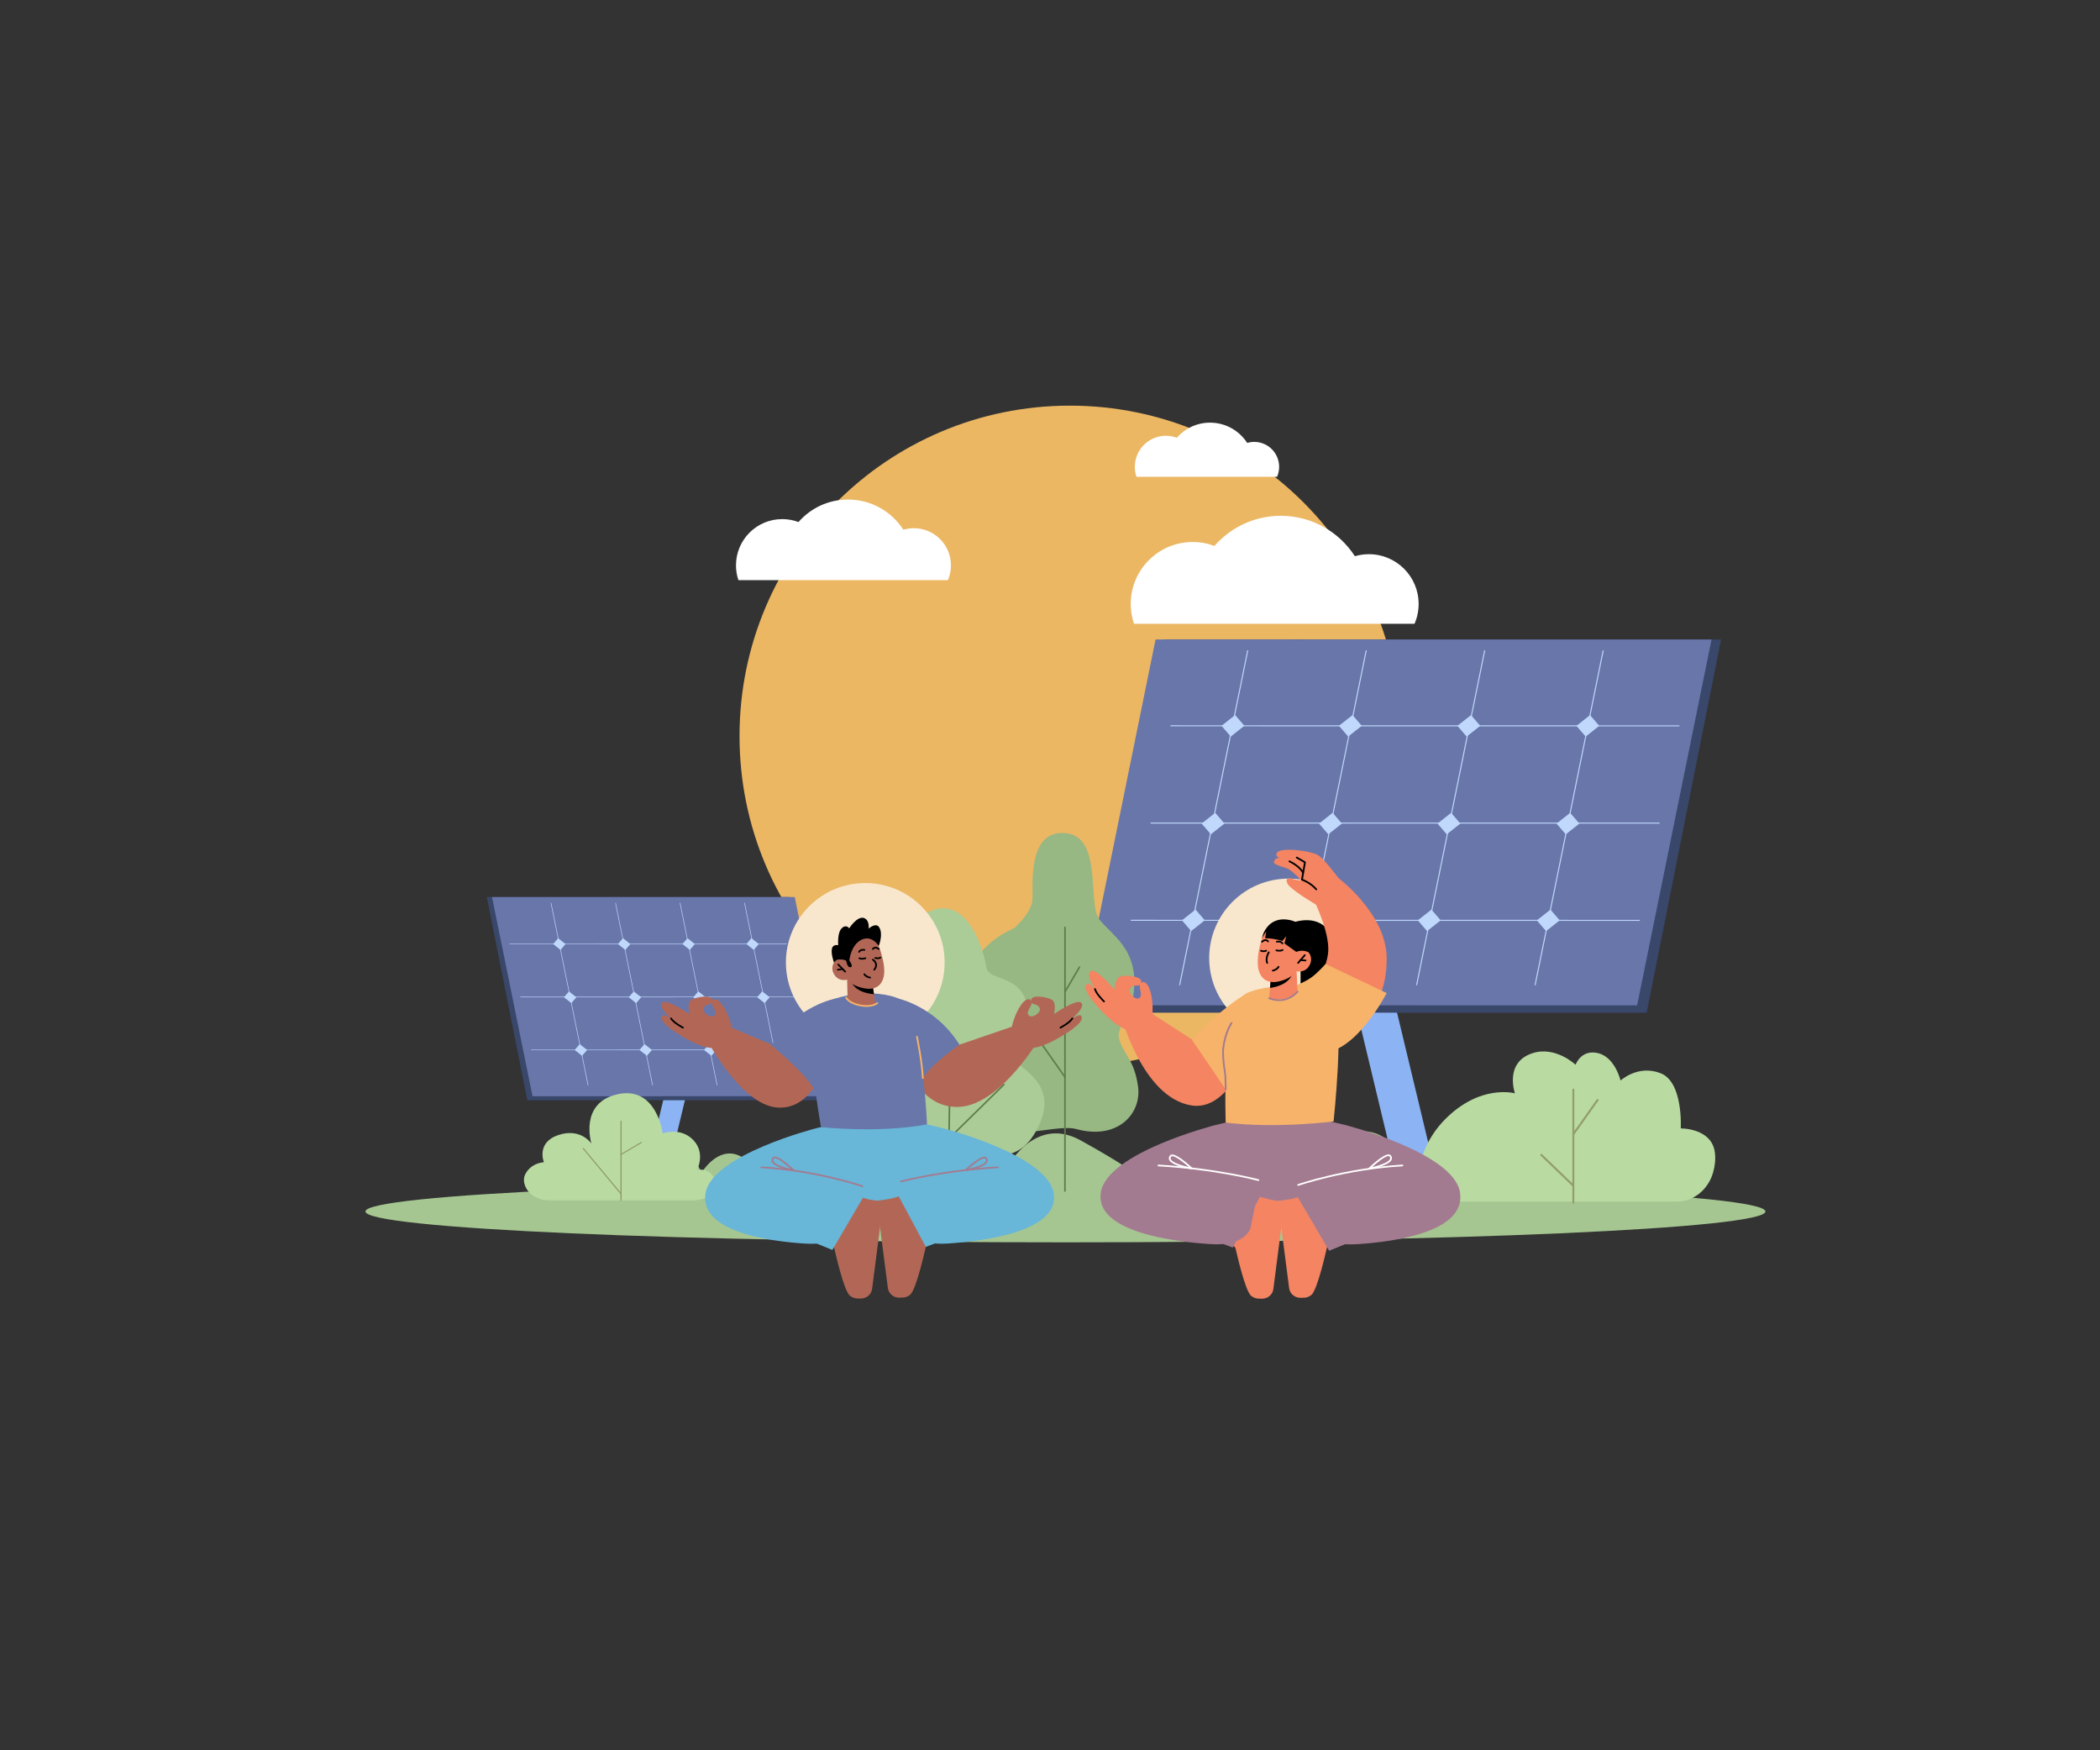 <?xml version="1.0" encoding="UTF-8" standalone="no"?>
<!-- Created with Inkscape (http://www.inkscape.org/) -->

<svg
   width="1200"
   height="1000"
   viewBox="0 0 1200 1000"
   version="1.1"
   id="svg55524"
   inkscape:version="1.2.1 (9c6d41e, 2022-07-14)"
   sodipodi:docname="sustainable-peace.svg"
   xmlns:inkscape="http://www.inkscape.org/namespaces/inkscape"
   xmlns:sodipodi="http://sodipodi.sourceforge.net/DTD/sodipodi-0.dtd"
   xmlns="http://www.w3.org/2000/svg"
   xmlns:svg="http://www.w3.org/2000/svg">
  <rect x="0" y="0" width="1200" height="1000" fill="#333333" stroke="none"/>
  <sodipodi:namedview
     id="namedview55526"
     pagecolor="#ffffff"
     bordercolor="#000000"
     borderopacity="0.25"
     inkscape:showpageshadow="2"
     inkscape:pageopacity="0.0"
     inkscape:pagecheckerboard="0"
     inkscape:deskcolor="#d1d1d1"
     inkscape:document-units="mm"
     showgrid="false"
     inkscape:zoom="0.96201955"
     inkscape:cx="624.20769"
     inkscape:cy="511.42412"
     inkscape:window-width="1440"
     inkscape:window-height="872"
     inkscape:window-x="0"
     inkscape:window-y="0"
     inkscape:window-maximized="1"
     inkscape:current-layer="g118390" />
  <defs
     id="defs55521">
    <clipPath
       clipPathUnits="userSpaceOnUse"
       id="clipPath70186">
      <g
         id="g70202">
        <path
           d="m 691.171,810.879 h -0.536 L 653.266,627.224 h 0.536 l 37.369,183.654"
           style="fill:#c0d8fb;fill-opacity:1;fill-rule:nonzero;stroke:none;stroke-width:0.47"
           id="path70188" />
        <path
           d="m 750.821,810.869 h -0.536 L 712.916,627.215 h 0.536 l 37.369,183.654"
           style="fill:#c0d8fb;fill-opacity:1;fill-rule:nonzero;stroke:none;stroke-width:0.47"
           id="path70190" />
        <path
           d="m 810.471,810.86 h -0.532 L 772.565,627.205 h 0.536 l 37.369,183.654"
           style="fill:#c0d8fb;fill-opacity:1;fill-rule:nonzero;stroke:none;stroke-width:0.47"
           id="path70192" />
        <path
           d="m 870.125,810.85 h -0.536 L 832.215,627.196 h 0.536 l 37.374,183.654"
           style="fill:#c0d8fb;fill-opacity:1;fill-rule:nonzero;stroke:none;stroke-width:0.47"
           id="path70194" />
        <path
           d="m 888.807,670.399 -279.92,0.038 -0.103,-0.503 279.925,-0.038 0.099,0.503"
           style="fill:#c0d8fb;fill-opacity:1;fill-rule:nonzero;stroke:none;stroke-width:0.47"
           id="path70196" />
        <path
           d="m 898.772,719.355 -279.92,0.042 -0.103,-0.503 279.92,-0.038 0.104,0.499"
           style="fill:#c0d8fb;fill-opacity:1;fill-rule:nonzero;stroke:none;stroke-width:0.47"
           id="path70198" />
        <path
           d="m 908.736,768.316 -279.925,0.038 -0.103,-0.503 279.925,-0.038 0.104,0.503"
           style="fill:#c0d8fb;fill-opacity:1;fill-rule:nonzero;stroke:none;stroke-width:0.47"
           id="path70200" />
      </g>
    </clipPath>
  </defs>
  <g
     inkscape:groupmode="layer"
     id="layer6"
     inkscape:label="sky"
     transform="matrix(1.104,0,0,1.104,9.615,-54.443)">
    <path
       d="m 545.065,259.24 c 94.437,0 170.996,76.558 170.996,170.997 0,94.441 -76.558,170.995 -170.996,170.995 -94.44,0 -170.998,-76.554 -170.998,-170.995 0,-94.439 76.559,-170.997 170.998,-170.997"
       style="fill:#ebb763;fill-opacity:1;fill-rule:evenodd;stroke:none;stroke-width:0.122"
       id="path407"
       inkscape:export-filename="garden-solar.png"
       inkscape:export-xdpi="96"
       inkscape:export-ydpi="96" />
    <path
       d="m 430.226,307.832 c 12.012,0 22.572,6.221 28.635,15.615 1.721,-0.506 3.54,-0.777 5.423,-0.777 10.617,0 19.223,8.606 19.223,19.221 0,2.727 -0.569,5.32 -1.593,7.669 H 373.491 c -0.815,-2.408 -1.256,-4.987 -1.256,-7.669 0,-13.217 10.715,-23.934 23.933,-23.934 2.961,0 5.795,0.539 8.414,1.524 6.243,-7.139 15.417,-11.649 25.644,-11.649"
       style="fill:#ffffff;fill-opacity:1;fill-rule:evenodd;stroke:none;stroke-width:0.122"
       id="path409" />
    <path
       d="m 617.606,268.042 c 8.065,0 15.153,4.175 19.224,10.481 1.155,-0.339 2.375,-0.522 3.64,-0.522 7.126,0 12.904,5.777 12.904,12.903 0,1.831 -0.382,3.573 -1.07,5.15 h -72.78 c -0.549,-1.616 -0.845,-3.349 -0.845,-5.15 0,-8.872 7.193,-16.066 16.067,-16.066 1.987,0 3.889,0.362 5.647,1.023 4.192,-4.792 10.349,-7.819 17.214,-7.819"
       style="fill:#ffffff;fill-opacity:1;fill-rule:evenodd;stroke:none;stroke-width:0.122"
       id="path413" />
    <path
       d="m 654.221,316.249 c 16.087,0 30.226,8.33 38.347,20.908 2.304,-0.675 4.741,-1.04 7.263,-1.04 14.216,0 25.743,11.525 25.743,25.742 0,3.653 -0.762,7.126 -2.134,10.272 H 578.242 c -1.092,-3.225 -1.683,-6.68 -1.683,-10.272 0,-17.701 14.35,-32.05 32.05,-32.05 3.967,0 7.762,0.721 11.267,2.039 8.361,-9.56 20.645,-15.599 34.344,-15.599"
       style="fill:#ffffff;fill-opacity:1;fill-rule:evenodd;stroke:none;stroke-width:0.122"
       id="path417" />
  </g>
  <g
     inkscape:groupmode="layer"
     id="layer2"
     inkscape:label="solar"
     transform="matrix(-1,0,0,1,1587.661,0.968)">
    <g
       id="g62847"
       transform="matrix(1.135,0,0,1.135,-71.363,-346.921)"
       inkscape:label="panel">
      <path
         d="m 737.652,900.737 20.093,-0.249 46.924,-195.529 -20.093,0.249 -46.924,195.529"
         style="fill:#8cb4f4;fill-opacity:1;fill-rule:nonzero;stroke:none;stroke-width:0.47"
         id="path58351" />
      <path
         d="m 704.461,905.089 h 90.098 c 0,-5.274 -4.272,-9.546 -9.546,-9.546 h -71.007 c -5.274,0 -9.546,4.272 -9.546,9.546"
         style="fill:#8cb4f4;fill-opacity:1;fill-rule:nonzero;stroke:none;stroke-width:0.47"
         id="path58353" />
      <path
         d="m 912.594,814.558 -8.656,-43.386 -0.014,-0.089 -28.802,-144.385 -279.92,0.038 37.472,187.865 53.167,-0.009 h 0.503 l 59.504,-0.009 h 0.179 l 59.245,-0.009 h 0.405 l 59.118,-0.005 h 0.532 l 47.267,-0.009"
         style="fill:#39476b;fill-opacity:1;fill-rule:nonzero;stroke:none;stroke-width:0.47"
         id="path58355" />
      <path
         d="m 917.388,810.846 -279.92,0.038 -37.472,-184.148 279.92,-0.038 37.472,184.148"
         style="fill:#6876aa;fill-opacity:1;fill-rule:nonzero;stroke:none;stroke-width:0.47"
         id="path58357" />
      <path
         d="m 898.988,800.725 -256.23,0.034 -34.301,-168.563 256.23,-0.034 34.301,168.563"
         style="fill:#c0d8fb;fill-opacity:1;fill-rule:nonzero;stroke:none;stroke-width:0.431"
         id="path58357-9"
         clip-path="url(#clipPath70186)" />
      <path
         d="m 663.376,675.593 -6.864,-5.41 4.662,-5.415 6.864,5.41 -4.662,5.415"
         style="fill:#c0d8fb;fill-opacity:1;fill-rule:nonzero;stroke:none;stroke-width:0.47"
         id="path58373" />
      <path
         d="m 673.387,724.803 -6.864,-5.415 4.662,-5.41 6.864,5.41 -4.662,5.415"
         style="fill:#c0d8fb;fill-opacity:1;fill-rule:nonzero;stroke:none;stroke-width:0.47"
         id="path58375" />
      <path
         d="m 723.294,675.583 -6.864,-5.41 4.662,-5.415 6.864,5.41 -4.662,5.415"
         style="fill:#c0d8fb;fill-opacity:1;fill-rule:nonzero;stroke:none;stroke-width:0.47"
         id="path58377" />
      <path
         d="m 733.305,724.793 -6.864,-5.41 4.662,-5.415 6.864,5.41 -4.662,5.415"
         style="fill:#c0d8fb;fill-opacity:1;fill-rule:nonzero;stroke:none;stroke-width:0.47"
         id="path58379" />
      <path
         d="m 782.944,675.574 -6.864,-5.41 4.662,-5.415 6.864,5.41 -4.662,5.415"
         style="fill:#c0d8fb;fill-opacity:1;fill-rule:nonzero;stroke:none;stroke-width:0.47"
         id="path58381" />
      <path
         d="m 842.057,675.569 -6.864,-5.415 4.662,-5.415 6.864,5.415 -4.662,5.415"
         style="fill:#c0d8fb;fill-opacity:1;fill-rule:nonzero;stroke:none;stroke-width:0.47"
         id="path58383" />
      <path
         d="m 683.3,773.51 -6.864,-5.415 4.662,-5.41 6.864,5.41 -4.662,5.415"
         style="fill:#c0d8fb;fill-opacity:1;fill-rule:nonzero;stroke:none;stroke-width:0.47"
         id="path58385" />
      <path
         d="m 743.218,773.5 -6.864,-5.41 4.662,-5.415 6.864,5.41 -4.662,5.415"
         style="fill:#c0d8fb;fill-opacity:1;fill-rule:nonzero;stroke:none;stroke-width:0.47"
         id="path58387" />
      <path
         d="m 802.868,773.491 -6.864,-5.41 4.662,-5.415 6.864,5.41 -4.662,5.415"
         style="fill:#c0d8fb;fill-opacity:1;fill-rule:nonzero;stroke:none;stroke-width:0.47"
         id="path58389" />
      <path
         d="m 861.981,773.486 -6.864,-5.415 4.662,-5.415 6.864,5.415 -4.662,5.415"
         style="fill:#c0d8fb;fill-opacity:1;fill-rule:nonzero;stroke:none;stroke-width:0.47"
         id="path58391" />
      <path
         d="m 852.074,724.779 -6.864,-5.415 4.662,-5.415 6.864,5.415 -4.662,5.415"
         style="fill:#c0d8fb;fill-opacity:1;fill-rule:nonzero;stroke:none;stroke-width:0.47"
         id="path58393" />
      <path
         d="m 792.96,724.784 -6.864,-5.41 4.658,-5.415 6.864,5.415 -4.658,5.41"
         style="fill:#c0d8fb;fill-opacity:1;fill-rule:nonzero;stroke:none;stroke-width:0.47"
         id="path58395" />
    </g>
    <g
       id="g72865"
       transform="matrix(-0.618,0,0,0.618,1677.319,124.235)"
       inkscape:label="panel">
      <path
         d="m 737.652,900.737 20.093,-0.249 46.924,-195.529 -20.093,0.249 -46.924,195.529"
         style="fill:#8cb4f4;fill-opacity:1;fill-rule:nonzero;stroke:none;stroke-width:0.47"
         id="path72831" />
      <path
         d="m 704.461,905.089 h 90.098 c 0,-5.274 -4.272,-9.546 -9.546,-9.546 h -71.007 c -5.274,0 -9.546,4.272 -9.546,9.546"
         style="fill:#8cb4f4;fill-opacity:1;fill-rule:nonzero;stroke:none;stroke-width:0.47"
         id="path72833" />
      <path
         d="m 912.594,814.558 -8.656,-43.386 -0.014,-0.089 -28.802,-144.385 -279.92,0.038 37.472,187.865 53.167,-0.009 h 0.503 l 59.504,-0.009 h 0.179 l 59.245,-0.009 h 0.405 l 59.118,-0.005 h 0.532 l 47.267,-0.009"
         style="fill:#39476b;fill-opacity:1;fill-rule:nonzero;stroke:none;stroke-width:0.47"
         id="path72835" />
      <path
         d="m 917.388,810.846 -279.92,0.038 -37.472,-184.148 279.92,-0.038 37.472,184.148"
         style="fill:#6876aa;fill-opacity:1;fill-rule:nonzero;stroke:none;stroke-width:0.47"
         id="path72837" />
      <path
         d="m 898.988,800.725 -256.23,0.034 -34.301,-168.563 256.23,-0.034 34.301,168.563"
         style="fill:#c0d8fb;fill-opacity:1;fill-rule:nonzero;stroke:none;stroke-width:0.431"
         id="path72839"
         clip-path="url(#clipPath70186)" />
      <path
         d="m 663.376,675.593 -6.864,-5.41 4.662,-5.415 6.864,5.41 -4.662,5.415"
         style="fill:#c0d8fb;fill-opacity:1;fill-rule:nonzero;stroke:none;stroke-width:0.47"
         id="path72841" />
      <path
         d="m 673.387,724.803 -6.864,-5.415 4.662,-5.41 6.864,5.41 -4.662,5.415"
         style="fill:#c0d8fb;fill-opacity:1;fill-rule:nonzero;stroke:none;stroke-width:0.47"
         id="path72843" />
      <path
         d="m 723.294,675.583 -6.864,-5.41 4.662,-5.415 6.864,5.41 -4.662,5.415"
         style="fill:#c0d8fb;fill-opacity:1;fill-rule:nonzero;stroke:none;stroke-width:0.47"
         id="path72845" />
      <path
         d="m 733.305,724.793 -6.864,-5.41 4.662,-5.415 6.864,5.41 -4.662,5.415"
         style="fill:#c0d8fb;fill-opacity:1;fill-rule:nonzero;stroke:none;stroke-width:0.47"
         id="path72847" />
      <path
         d="m 782.944,675.574 -6.864,-5.41 4.662,-5.415 6.864,5.41 -4.662,5.415"
         style="fill:#c0d8fb;fill-opacity:1;fill-rule:nonzero;stroke:none;stroke-width:0.47"
         id="path72849" />
      <path
         d="m 842.057,675.569 -6.864,-5.415 4.662,-5.415 6.864,5.415 -4.662,5.415"
         style="fill:#c0d8fb;fill-opacity:1;fill-rule:nonzero;stroke:none;stroke-width:0.47"
         id="path72851" />
      <path
         d="m 683.3,773.51 -6.864,-5.415 4.662,-5.41 6.864,5.41 -4.662,5.415"
         style="fill:#c0d8fb;fill-opacity:1;fill-rule:nonzero;stroke:none;stroke-width:0.47"
         id="path72853" />
      <path
         d="m 743.218,773.5 -6.864,-5.41 4.662,-5.415 6.864,5.41 -4.662,5.415"
         style="fill:#c0d8fb;fill-opacity:1;fill-rule:nonzero;stroke:none;stroke-width:0.47"
         id="path72855" />
      <path
         d="m 802.868,773.491 -6.864,-5.41 4.662,-5.415 6.864,5.41 -4.662,5.415"
         style="fill:#c0d8fb;fill-opacity:1;fill-rule:nonzero;stroke:none;stroke-width:0.47"
         id="path72857" />
      <path
         d="m 861.981,773.486 -6.864,-5.415 4.662,-5.415 6.864,5.415 -4.662,5.415"
         style="fill:#c0d8fb;fill-opacity:1;fill-rule:nonzero;stroke:none;stroke-width:0.47"
         id="path72859" />
      <path
         d="m 852.074,724.779 -6.864,-5.415 4.662,-5.415 6.864,5.415 -4.662,5.415"
         style="fill:#c0d8fb;fill-opacity:1;fill-rule:nonzero;stroke:none;stroke-width:0.47"
         id="path72861" />
      <path
         d="m 792.96,724.784 -6.864,-5.41 4.658,-5.415 6.864,5.415 -4.658,5.41"
         style="fill:#c0d8fb;fill-opacity:1;fill-rule:nonzero;stroke:none;stroke-width:0.47"
         id="path72863" />
    </g>
  </g>
  <g
     inkscape:label="plants"
     inkscape:groupmode="layer"
     id="layer1">
    <path
       d="m 1008.824,692.16 c 0,9.739 -179.087,17.634 -400,17.634 -220.914,0 -400,-7.896 -400,-17.634 0,-9.742 179.086,-17.638 400,-17.638 220.913,0 400,7.896 400,17.638"
       style="fill:#a6c691;fill-opacity:1;fill-rule:nonzero;stroke:none;stroke-width:1.944"
       id="path36852"
       inkscape:export-filename="team-work-collaboration.png"
       inkscape:export-xdpi="96"
       inkscape:export-ydpi="96"
       inkscape:label="ground" />
    <path
       d="m 918.805,674.493 v 15.585 l -610.036,7.023 c 3.036,-42.468 26.175,-45.262 46.084,-37.564 0,0 10.799,-12.078 24.544,-9.551 13.739,2.528 21.546,19.976 21.546,19.976 0,0 9.014,-15.2 21.332,-9.76 12.311,5.431 19.904,18.113 19.904,18.113 l 40.665,-12.682 c 0,0 8.145,-12.953 20.871,-13.031 12.726,-0.087 19.651,12.305 19.651,12.305 0,0 2.245,-12.664 9.339,-13.407 7.1,-0.735 7.671,8.702 7.671,8.702 0,0 4.621,-14.474 18.898,-13.705 14.277,0.77 17.217,19.005 17.217,19.005 0,0 15.413,-28.127 40.957,-14.002 25.544,14.133 30.086,18.463 30.086,18.463 0,0 30.495,-15.008 45.921,-11.37 15.433,3.638 19.515,14.588 19.515,14.588 0,0 7.171,-33.602 26.03,-30.2 18.859,3.411 22.753,22.652 22.753,22.652 0,0 6.697,-20.78 19.898,-19.136 13.2,1.644 19.489,14.885 19.489,14.885 l 63.723,-5.335 c 0,0 13.603,-16.643 33.773,-5.283 10.02,5.65 16.341,15.367 20.17,23.728"
       style="fill:#a6c691;fill-opacity:1;fill-rule:nonzero;stroke:none;stroke-width:0.753"
       id="path54752"
       inkscape:label="background"
       sodipodi:nodetypes="cccccccccccccscccccccscccc" />
  </g>
  <g
     id="g72961"
     transform="matrix(0.877,0,0,0.871,-30.753,86.158)">
    <path
       d="m 776.594,613.826 c -2.405,-17.539 -9.281,-20.964 -12.164,-30.656 -2.883,-9.692 9.415,-14.028 9.759,-37.177 0.343,-23.148 -14.439,-31.511 -22.757,-41.731 -8.319,-10.221 3.161,-57.019 -24.403,-56.816 -22.384,0.164 -18.845,34.377 -19.189,43.397 -0.344,9.019 -12.032,19.128 -12.032,19.128 0,0 -28.395,11.427 -27.764,33.467 0.631,22.04 4.703,33.908 0,40.419 -4.703,6.511 -15.468,27.937 -2.731,48.068 14.916,23.572 56.007,5.631 70.888,9.743 27.331,7.552 42.8,-10.303 40.393,-27.841"
       style="fill:#97b783;fill-opacity:1;fill-rule:nonzero;stroke:none;stroke-width:1.333"
       id="path54758" />
    <path
       d="m 728.957,682.896 c 0.285,0 0.516,-0.231 0.516,-0.516 l 0.04,-173.024 c 0,-0.285 -0.231,-0.515 -0.516,-0.515 -0.284,0 -0.516,0.229 -0.516,0.515 l -0.04,173.024 c 0,0.285 0.231,0.516 0.516,0.516"
       style="fill:#5e7c4a;fill-opacity:1;fill-rule:nonzero;stroke:none;stroke-width:1.333"
       id="path54760" />
    <path
       d="m 728.997,608.158 c 0.103,0 0.205,-0.031 0.296,-0.092 0.232,-0.164 0.289,-0.485 0.127,-0.72 l -29.717,-42.551 c -0.164,-0.232 -0.483,-0.289 -0.719,-0.127 -0.233,0.164 -0.291,0.484 -0.127,0.719 l 29.717,42.551 c 0.1,0.143 0.26,0.22 0.423,0.22"
       style="fill:#5e7c4a;fill-opacity:1;fill-rule:nonzero;stroke:none;stroke-width:1.333"
       id="path54764" />
    <path
       d="m 728.996,552.16 c 0.179,0 0.351,-0.092 0.447,-0.257 l 9.436,-16.2 c 0.144,-0.247 0.06,-0.561 -0.185,-0.704 -0.249,-0.147 -0.563,-0.06 -0.705,0.185 l -9.436,16.201 c -0.144,0.245 -0.06,0.561 0.185,0.704 0.083,0.048 0.172,0.071 0.259,0.071"
       style="fill:#5e7c4a;fill-opacity:1;fill-rule:nonzero;stroke:none;stroke-width:1.333"
       id="path54766" />
    <path
       d="m 649.589,496.85 c 17.979,0.005 26.471,27.655 28.191,38.847 1.447,9.423 23.375,3.807 26.924,26.613 2.608,16.752 -14.147,30.501 -5.812,37.035 8.333,6.533 26.648,18.849 9.868,45.972 -16.781,27.123 -46.004,5.255 -55.637,6.632 -9.633,1.376 -9.837,12.253 -23.801,13.611 -13.964,1.356 -31.295,-13.837 -24.967,-33.516 6.327,-19.677 10.527,-20.656 11.271,-27.021 0.744,-6.364 -12.832,-17.647 -9.423,-34.527 3.408,-16.88 13.181,-14.159 17.332,-17.419 4.151,-3.26 -2.135,-56.236 26.055,-56.227"
       style="fill:#abcc96;fill-opacity:1;fill-rule:nonzero;stroke:none;stroke-width:1.333"
       id="path54770" />
    <path
       d="m 652.684,696.348 c 0.281,0 0.512,-0.225 0.516,-0.507 l 1.719,-115.447 c 0.004,-0.285 -0.224,-0.52 -0.508,-0.524 -0.239,-0.024 -0.52,0.223 -0.524,0.508 l -1.719,115.447 c -0.004,0.285 0.224,0.52 0.508,0.523 0.003,0 0.005,0 0.008,0"
       style="fill:#5e7c4a;fill-opacity:1;fill-rule:nonzero;stroke:none;stroke-width:1.333"
       id="path54772" />
    <path
       d="m 653.544,648.283 c 0.131,0 0.261,-0.049 0.363,-0.149 l 35.695,-35.317 c 0.203,-0.2 0.204,-0.527 0.004,-0.731 -0.2,-0.2 -0.528,-0.204 -0.729,-0.004 l -35.695,35.319 c -0.203,0.2 -0.205,0.527 -0.004,0.729 0.1,0.103 0.233,0.153 0.367,0.153"
       style="fill:#5e7c4a;fill-opacity:1;fill-rule:nonzero;stroke:none;stroke-width:1.333"
       id="path54776" />
  </g>
  <g
     id="g74512"
     inkscape:label="bush"
     transform="matrix(0.861,0,0,0.95,112.877,30.031)">
    <path
       d="m 1007.047,661.618 c -2.044,-14.951 -22.675,-14.584 -22.675,-14.584 0,0 1.808,-27.742 -13.266,-33.164 -15.074,-5.424 -26.681,4.368 -26.681,4.368 0,0 -3.616,-14.018 -14.921,-16.484 -11.306,-2.467 -14.922,6.988 -14.922,6.988 0,0 -13.241,-11.419 -28.49,-6.988 -19.078,5.544 -11.756,24.172 -11.756,24.172 0,0 -23.063,-5.879 -46.577,15.826 -11.224,10.363 -15.75,22.062 -17.416,31.463 -1.65,9.31 5.582,17.827 15.039,17.827 H 981.735 c 11.079,0 20.968,-7.168 24.186,-17.77 1.114,-3.67 1.673,-7.643 1.126,-11.652"
       style="fill:#b9dba2;fill-opacity:1;fill-rule:nonzero;stroke:none;stroke-width:1.685"
       id="path55280" />
    <path
       d="m 913.104,692.316 c -0.361,0 -0.652,-0.292 -0.652,-0.652 v -67.943 c 0,-0.361 0.292,-0.652 0.652,-0.652 0.359,0 0.65,0.292 0.65,0.652 v 67.943 c 0,0.361 -0.292,0.652 -0.65,0.652"
       style="fill:#939e6a;fill-opacity:1;fill-rule:nonzero;stroke:none;stroke-width:1.685"
       id="path55380" />
    <path
       d="m 913.104,651.142 c -0.142,0 -0.283,-0.044 -0.403,-0.138 -0.283,-0.222 -0.334,-0.632 -0.111,-0.915 l 16.075,-20.529 c 0.222,-0.288 0.634,-0.334 0.915,-0.113 0.283,0.222 0.334,0.632 0.111,0.915 l -16.075,20.53 c -0.128,0.165 -0.32,0.249 -0.512,0.249"
       style="fill:#939e6a;fill-opacity:1;fill-rule:nonzero;stroke:none;stroke-width:1.685"
       id="path55382" />
    <path
       d="m 913.104,682.133 c -0.152,0 -0.305,-0.052 -0.428,-0.16 l -21.288,-18.535 c -0.271,-0.236 -0.3,-0.649 -0.064,-0.92 0.238,-0.273 0.647,-0.298 0.92,-0.064 l 21.289,18.535 c 0.271,0.238 0.298,0.649 0.064,0.92 -0.131,0.148 -0.312,0.224 -0.492,0.224"
       style="fill:#939e6a;fill-opacity:1;fill-rule:nonzero;stroke:none;stroke-width:1.685"
       id="path55384" />
  </g>
  <g
     inkscape:groupmode="layer"
     id="layer3"
     inkscape:label="people"
     transform="matrix(1.622,0,0,1.622,-300.475,-437.073)" />
  <g
     inkscape:groupmode="layer"
     id="layer4"
     inkscape:label="foreground"
     transform="matrix(0.813,0,0,0.843,76.482,107.62)">
    <path
       d="m 291.528,685.834 c -8.117,0 -15.467,-4.716 -17.068,-11.537 -0.475,-2.024 -0.4,-4.118 0.643,-6.099 4.174,-7.923 13.118,-8.166 13.118,-8.166 0,0 -5.665,-13.302 10.136,-18.414 15.801,-5.112 23.255,5.763 23.255,5.763 0,0 -8.944,-27.658 18.484,-33.453 27.428,-5.793 31.602,26.55 31.602,26.55 0,0 12.522,-4.484 21.466,4.461 8.943,8.947 2.683,20.264 2.683,20.264 0,0 11.33,-2.15 12.82,9.112 1.49,11.262 -14.906,11.518 -14.906,11.518 h -102.232"
       style="fill:#b9dba2;fill-opacity:1;fill-rule:nonzero;stroke:none;stroke-width:1.071"
       id="path55474" />
    <path
       d="m 342.433,686.218 c -0.247,0 -0.447,-0.172 -0.447,-0.384 V 632.166 c 0,-0.212 0.2,-0.384 0.447,-0.384 0.246,0 0.446,0.172 0.446,0.384 v 53.668 c 0,0.212 -0.2,0.384 -0.446,0.384"
       style="fill:#939e6a;fill-opacity:1;fill-rule:nonzero;stroke:none;stroke-width:1.071"
       id="path55482" />
    <path
       d="m 342.433,681.849 c -0.138,0 -0.273,-0.053 -0.36,-0.156 l -26.552,-30.749 c -0.147,-0.171 -0.105,-0.41 0.092,-0.536 0.198,-0.128 0.479,-0.092 0.626,0.079 l 26.552,30.75 c 0.147,0.17 0.105,0.41 -0.092,0.536 -0.08,0.051 -0.173,0.075 -0.266,0.075"
       style="fill:#939e6a;fill-opacity:1;fill-rule:nonzero;stroke:none;stroke-width:1.071"
       id="path55484" />
    <path
       d="m 342.433,655.137 c -0.145,0 -0.288,-0.059 -0.373,-0.171 -0.136,-0.177 -0.08,-0.414 0.126,-0.532 l 14.218,-8.076 c 0.207,-0.118 0.483,-0.068 0.62,0.107 0.136,0.177 0.08,0.414 -0.126,0.531 l -14.218,8.077 c -0.076,0.044 -0.162,0.063 -0.246,0.063"
       style="fill:#939e6a;fill-opacity:1;fill-rule:nonzero;stroke:none;stroke-width:1.071"
       id="path55486" />
  </g>
  <path
     d="m 736.323,501.979 c 25.048,0 45.354,20.306 45.354,45.355 0,25.049 -20.306,45.354 -45.354,45.354 -25.049,0 -45.355,-20.305 -45.355,-45.354 0,-25.049 20.306,-45.355 45.355,-45.355"
     style="fill:#f8e7cd;fill-opacity:1;fill-rule:evenodd;stroke:none;stroke-width:0.032"
     id="path407-1-7"
     inkscape:label="aura" />
  <path
     d="m 494.439,504.524 c 25.048,0 45.354,20.306 45.354,45.355 0,25.049 -20.306,45.354 -45.354,45.354 -25.049,0 -45.355,-20.305 -45.355,-45.354 0,-25.049 20.306,-45.355 45.355,-45.355"
     style="fill:#f8e7cd;fill-opacity:1;fill-rule:evenodd;stroke:none;stroke-width:0.032"
     id="path407-1-7-0"
     inkscape:label="aura" />
  <g
     id="g118390"
     inkscape:label="meditate"
     transform="matrix(-1.22,0,0,1.22,1351.172,-1.259)">
    <path
       d="m 685.85,567.4 h 21.175 l 0.284,-44.557 h -23.926 l 2.467,44.557"
       style="fill:#68b6d8;fill-opacity:1;fill-rule:nonzero;stroke:none;stroke-width:1.611"
       id="path117117" />
    <path
       d="m 725.236,529.397 c 0,0 48.967,12.444 51.826,30.479 2.859,18.034 -29.611,22.384 -46.053,23.51 -16.44,1.126 -23.7,-5.826 -23.7,-5.826 l -9.274,-54.717 27.2,6.555"
       style="fill:#68b6d8;fill-opacity:1;fill-rule:nonzero;stroke:none;stroke-width:1.611"
       id="path117119" />
    <path
       d="m 778.174,484.773 c 0,0 -16.917,33.863 -34.927,34.944 -18.011,1.083 -23.209,-24.076 -23.209,-24.076 l 21.708,-3.552 24.162,-10.244 12.266,2.927"
       style="fill:#b26756;fill-opacity:1;fill-rule:nonzero;stroke:none;stroke-width:1.611"
       id="path117121" />
    <path
       d="m 618.806,484.441 c 0,0 19.04,33.864 39.311,34.946 20.268,1.083 26.121,-24.076 26.121,-24.076 l -26.121,-5.052 -25.509,-8.745 -13.803,2.927"
       style="fill:#b26756;fill-opacity:1;fill-rule:nonzero;stroke:none;stroke-width:1.611"
       id="path117123" />
    <path
       d="m 665.815,529.397 c 0,0 -48.967,12.444 -51.826,30.479 -2.859,18.034 33.079,22.384 49.52,23.51 16.44,1.126 18.421,-7.317 18.421,-7.317 l 11.085,-53.226 -27.2,6.555"
       style="fill:#68b6d8;fill-opacity:1;fill-rule:nonzero;stroke:none;stroke-width:1.611"
       id="path117125" />
    <path
       d="m 673.331,527.585 c 0,0 2.067,-54.958 14.403,-59.357 13.493,-4.812 34.73,-0.225 39.001,7.231 4.27,7.458 -3.73,53.4 -3.73,53.4 0,0 -26.719,2.987 -49.674,-1.275"
       style="fill:#6876aa;fill-opacity:1;fill-rule:nonzero;stroke:none;stroke-width:1.611"
       id="path117127" />
    <path
       d="m 710.734,459.802 -0.213,9.248 c 0,0 -1.791,2.622 -7.414,2.941 -4.188,0.239 -5.634,-0.705 -5.634,-0.705 l 0.691,-4.671 0.679,-4.554 10.183,-1.932 1.709,-0.326"
       style="fill:#b26756;fill-opacity:1;fill-rule:nonzero;stroke:none;stroke-width:1.611"
       id="path117129" />
    <path
       d="m 709.025,460.128 c -0.029,0.251 -0.136,0.549 -0.3,0.886 -2.252,4.575 -8.144,5.445 -10.561,5.601 l 0.679,-4.554 10.183,-1.932"
       style="fill:#000000;fill-opacity:1;fill-rule:nonzero;stroke:none;stroke-width:1.611"
       id="path117131" />
    <path
       d="m 697.189,440.934 c 0,0 -5.303,11.488 -3.464,17.972 1.835,6.485 7.958,5.506 11.626,4.279 3.671,-1.227 5.385,-3.381 5.385,-3.381 0,0 3.41,1.14 5.718,-1.91 2.308,-3.05 0.923,-6.578 -1.022,-7.397 -1.947,-0.821 -4.276,0.523 -4.276,0.523 l 1.842,-3.337 c 0,0 -7.537,-17.064 -15.809,-6.749"
       style="fill:#b26756;fill-opacity:1;fill-rule:nonzero;stroke:none;stroke-width:1.611"
       id="path117133" />
    <path
       d="m 698.036,455.563 c -0.123,0 -0.244,-0.054 -0.325,-0.155 -0.796,-1.003 -1.107,-2 -0.925,-2.965 0.279,-1.471 1.614,-2.29 1.67,-2.323 0.198,-0.117 0.448,-0.059 0.564,0.125 0.12,0.185 0.062,0.429 -0.128,0.546 -0.011,0.006 -1.091,0.677 -1.301,1.801 -0.136,0.734 0.123,1.52 0.771,2.336 0.138,0.174 0.103,0.422 -0.077,0.555 -0.074,0.055 -0.162,0.081 -0.249,0.081"
       style="fill:#000000;fill-opacity:1;fill-rule:nonzero;stroke:none;stroke-width:1.611"
       id="path117135" />
    <path
       d="m 711.663,456.452 c -0.1,0 -0.202,-0.035 -0.282,-0.108 -0.164,-0.15 -0.171,-0.4 -0.016,-0.558 l 3.248,-3.316 c 0.156,-0.16 0.413,-0.168 0.579,-0.017 0.166,0.15 0.172,0.4 0.016,0.558 l -3.246,3.318 c -0.08,0.082 -0.189,0.123 -0.299,0.123"
       style="fill:#000000;fill-opacity:1;fill-rule:nonzero;stroke:none;stroke-width:1.611"
       id="path117137" />
    <path
       d="m 715.099,455.563 c -0.061,-0.005 -2.305,-0.332 -2.305,-0.332 -0.225,-0.032 -0.379,-0.234 -0.344,-0.451 0.033,-0.213 0.223,-0.364 0.466,-0.331 l 2.244,0.327 c 0.225,0.033 0.377,0.234 0.344,0.451 -0.031,0.195 -0.205,0.335 -0.405,0.335"
       style="fill:#000000;fill-opacity:1;fill-rule:nonzero;stroke:none;stroke-width:1.611"
       id="path117139" />
    <path
       d="m 705.13,447.193 c -0.149,0 -0.292,-0.079 -0.366,-0.215 -0.533,-1.003 -2.003,-0.708 -2.019,-0.707 -0.218,0.049 -0.44,-0.09 -0.487,-0.304 -0.049,-0.213 0.092,-0.424 0.313,-0.47 0.089,-0.019 2.104,-0.417 2.923,1.118 0.103,0.195 0.025,0.433 -0.177,0.533 -0.059,0.03 -0.123,0.044 -0.187,0.044"
       style="fill:#000000;fill-opacity:1;fill-rule:nonzero;stroke:none;stroke-width:1.611"
       id="path117141" />
    <path
       d="m 698.674,445.866 c -0.13,0 -0.259,-0.06 -0.338,-0.172 -0.202,-0.283 -0.436,-0.436 -0.714,-0.47 -0.676,-0.085 -1.419,0.536 -1.427,0.542 -0.171,0.145 -0.426,0.13 -0.579,-0.035 -0.149,-0.163 -0.135,-0.413 0.034,-0.557 0.043,-0.036 1.02,-0.863 2.072,-0.737 0.518,0.062 0.953,0.334 1.289,0.81 0.128,0.179 0.08,0.425 -0.105,0.549 -0.072,0.047 -0.153,0.07 -0.233,0.07"
       style="fill:#000000;fill-opacity:1;fill-rule:nonzero;stroke:none;stroke-width:1.611"
       id="path117143" />
    <path
       d="m 658.117,490.259 c 0,0 13.373,8.99 17.797,16.642 4.425,7.652 12.561,-38.642 12.561,-38.642 0,0 -18.454,3.061 -30.357,22"
       style="fill:#6876aa;fill-opacity:1;fill-rule:nonzero;stroke:none;stroke-width:1.611"
       id="path117145" />
    <path
       d="m 633.676,482.284 c 0,0 -1.296,-6.468 -4.525,-10.812 -3.228,-4.344 -5.282,-2.108 -4.811,-0.345 0.471,1.763 2.793,4.138 1.168,5.541 -1.624,1.404 -6.389,-1.782 -4.727,-3.985 1.66,-2.203 3.587,-0.345 3.733,-3.253 0.146,-2.906 -8.085,-1.471 -9.973,0 -1.886,1.471 -0.717,6.493 -0.717,6.493 0,0 -10.686,-7.447 -12.764,-5.258 -2.078,2.19 4.75,7.798 4.75,7.798 0,0 -5.124,-4.105 -4.993,-0.558 0.133,3.547 12.882,10.808 17.892,12.603 5.013,1.796 6.085,1.127 6.085,1.127 l 8.882,-9.352"
       style="fill:#b26756;fill-opacity:1;fill-rule:nonzero;stroke:none;stroke-width:1.611"
       id="path117147" />
    <path
       d="m 610.811,482.68 c -0.067,0 -0.135,-0.016 -0.198,-0.049 -0.185,-0.098 -4.552,-2.435 -5.728,-4.463 -0.108,-0.191 -0.038,-0.432 0.159,-0.538 0.2,-0.106 0.449,-0.038 0.559,0.152 1.06,1.831 5.364,4.134 5.406,4.156 0.197,0.106 0.269,0.346 0.161,0.538 -0.074,0.13 -0.215,0.204 -0.359,0.204"
       style="fill:#000000;fill-opacity:1;fill-rule:nonzero;stroke:none;stroke-width:1.611"
       id="path117149" />
    <path
       d="m 675.289,506.297 c -0.241,-0.009 -0.418,-0.193 -0.41,-0.411 0.31,-7.48 2.718,-19.28 2.741,-19.398 0.044,-0.213 0.253,-0.356 0.482,-0.31 0.221,0.041 0.367,0.25 0.321,0.463 -0.023,0.119 -2.418,11.858 -2.724,19.275 -0.01,0.213 -0.19,0.381 -0.41,0.381"
       style="fill:#f7b369;fill-opacity:1;fill-rule:nonzero;stroke:none;stroke-width:1.611"
       id="path117151" />
    <path
       d="m 701.628,472.569 c -3.556,0 -5.209,-1.415 -5.298,-1.493 -0.166,-0.149 -0.177,-0.398 -0.025,-0.558 0.157,-0.161 0.413,-0.172 0.577,-0.025 0.052,0.043 2.582,2.135 8.154,0.879 4.789,-1.08 5.749,-3.235 5.759,-3.258 0.085,-0.201 0.323,-0.297 0.531,-0.221 0.208,0.081 0.312,0.307 0.233,0.509 -0.043,0.103 -1.074,2.552 -6.338,3.74 -1.365,0.308 -2.559,0.427 -3.594,0.427"
       style="fill:#f7b369;fill-opacity:1;fill-rule:nonzero;stroke:none;stroke-width:1.611"
       id="path117153" />
    <path
       d="m 746.158,490.589 c 0,0 -15.203,12.39 -19.627,20.042 -4.425,7.652 -10.729,-42.041 -10.729,-42.041 0,0 18.453,3.061 30.356,22"
       style="fill:#6876aa;fill-opacity:1;fill-rule:nonzero;stroke:none;stroke-width:1.611"
       id="path117155" />
    <path
       d="m 764.783,482.284 c 0,0 1.297,-6.468 4.527,-10.812 3.228,-4.344 5.282,-2.108 4.811,-0.345 -0.472,1.763 -2.795,4.138 -1.169,5.541 1.627,1.404 6.389,-1.782 4.729,-3.985 -1.662,-2.203 -3.589,-0.345 -3.735,-3.253 -0.146,-2.906 8.086,-1.471 9.973,0 1.886,1.471 0.718,6.493 0.718,6.493 0,0 10.686,-7.447 12.764,-5.258 2.077,2.19 -4.752,7.798 -4.752,7.798 0,0 5.124,-4.105 4.993,-0.558 -0.131,3.547 -12.879,10.808 -17.892,12.603 -5.011,1.796 -6.085,1.127 -6.085,1.127 l -8.882,-9.352"
       style="fill:#b26756;fill-opacity:1;fill-rule:nonzero;stroke:none;stroke-width:1.611"
       id="path117157" />
    <path
       d="m 787.65,482.68 c -0.144,0 -0.285,-0.074 -0.358,-0.204 -0.11,-0.191 -0.038,-0.432 0.159,-0.538 0.044,-0.022 4.347,-2.325 5.408,-4.156 0.107,-0.19 0.356,-0.258 0.558,-0.152 0.197,0.106 0.267,0.346 0.157,0.538 -1.174,2.027 -5.541,4.364 -5.726,4.463 -0.064,0.033 -0.131,0.049 -0.198,0.049"
       style="fill:#000000;fill-opacity:1;fill-rule:nonzero;stroke:none;stroke-width:1.611"
       id="path117159" />
    <path
       d="m 699.947,459.257 c -0.2,0 -0.374,-0.139 -0.407,-0.335 -0.034,-0.215 0.12,-0.416 0.341,-0.451 0.018,-0.003 1.717,-0.275 2.428,-1.379 0.121,-0.187 0.374,-0.242 0.566,-0.128 0.192,0.115 0.251,0.359 0.133,0.546 -0.912,1.415 -2.915,1.728 -2.998,1.743 -0.021,0.003 -0.043,0.005 -0.062,0.005"
       style="fill:#000000;fill-opacity:1;fill-rule:nonzero;stroke:none;stroke-width:1.611"
       id="path117161" />
    <path
       d="m 703.759,450.427 c -0.886,0 -1.653,-0.258 -1.703,-0.274 -0.213,-0.074 -0.325,-0.299 -0.249,-0.504 0.075,-0.207 0.308,-0.316 0.523,-0.242 0.016,0.006 1.507,0.504 2.477,0.022 0.197,-0.101 0.448,-0.025 0.553,0.169 0.103,0.195 0.025,0.433 -0.177,0.533 -0.448,0.223 -0.951,0.296 -1.424,0.296"
       style="fill:#000000;fill-opacity:1;fill-rule:nonzero;stroke:none;stroke-width:1.611"
       id="path117163" />
    <path
       d="m 696.491,450.212 c -0.44,0 -0.958,-0.077 -1.471,-0.334 -0.202,-0.1 -0.28,-0.337 -0.179,-0.533 0.105,-0.195 0.354,-0.269 0.553,-0.169 0.96,0.478 1.983,0.112 1.99,0.108 0.21,-0.079 0.448,0.025 0.53,0.228 0.08,0.204 -0.023,0.432 -0.233,0.511 -0.034,0.013 -0.525,0.19 -1.189,0.19"
       style="fill:#000000;fill-opacity:1;fill-rule:nonzero;stroke:none;stroke-width:1.611"
       id="path117165" />
    <path
       d="m 727.496,577.155 c 0,0 -10.417,7.28 -10.689,8.218 -0.271,0.938 -4.415,20.167 -7.42,22.477 -3.007,2.31 -5.792,0.773 -5.792,0.773 0,0 -6.745,-42.916 -6.143,-44.473 0.604,-1.558 19.545,-5.179 19.545,-5.179 l 10.499,18.184"
       style="fill:#b26756;fill-opacity:1;fill-rule:nonzero;stroke:none;stroke-width:1.611"
       id="path117167" />
    <path
       d="m 705.189,609.082 -4.952,-46.237 -6.467,0.968 5.278,40.844 c 0.372,2.889 3.161,4.899 6.141,4.425"
       style="fill:#b26756;fill-opacity:1;fill-rule:nonzero;stroke:none;stroke-width:1.611"
       id="path117169" />
    <path
       d="m 663.196,576.744 c 0,0 10.42,7.279 10.691,8.217 0.272,0.938 4.414,20.167 7.42,22.477 3.007,2.312 5.792,0.773 5.792,0.773 0,0 6.746,-42.916 6.143,-44.473 -0.604,-1.556 -19.545,-5.179 -19.545,-5.179 l -10.501,18.185"
       style="fill:#b26756;fill-opacity:1;fill-rule:nonzero;stroke:none;stroke-width:1.611"
       id="path117171" />
    <path
       d="m 685.506,608.668 4.949,-46.233 6.471,0.966 -5.278,40.846 c -0.374,2.888 -3.164,4.896 -6.141,4.421"
       style="fill:#b26756;fill-opacity:1;fill-rule:nonzero;stroke:none;stroke-width:1.611"
       id="path117173" />
    <path
       d="m 689.864,555.113 -15.977,29.848 -22.365,-8.465 9.341,-21.383 h 29.001"
       style="fill:#68b6d8;fill-opacity:1;fill-rule:nonzero;stroke:none;stroke-width:1.611"
       id="path117175" />
    <path
       d="m 700.178,556.55 17.48,29.848 20.644,-8.465 -9.343,-21.383 h -28.781"
       style="fill:#68b6d8;fill-opacity:1;fill-rule:nonzero;stroke:none;stroke-width:1.611"
       id="path117177" />
    <path
       d="m 646.421,543.49 c -0.289,0.016 -0.374,0.09 -0.423,0.155 -0.328,0.41 -0.41,0.776 -0.259,1.151 0.659,1.649 5.293,2.971 8.173,3.593 -2.18,-1.923 -5.898,-4.899 -7.491,-4.899 z m 8.823,5.958 c -1.002,-0.164 -9.177,-1.64 -10.271,-4.366 -0.176,-0.441 -0.254,-1.132 0.374,-1.921 0.218,-0.272 0.543,-0.43 0.937,-0.457 0.038,-0.003 0.077,-0.005 0.116,-0.005 2.59,0 8.459,5.441 9.13,6.071 0.13,0.122 0.161,0.31 0.079,0.465 -0.072,0.133 -0.213,0.213 -0.364,0.213"
       style="fill:#a37b90;fill-opacity:1;fill-rule:nonzero;stroke:none;stroke-width:1.611"
       id="path117179" />
    <path
       d="m 685.532,554.727 c -0.036,0 -0.072,-0.005 -0.11,-0.014 -0.189,-0.051 -19.294,-5.116 -45.29,-6.623 -0.226,-0.013 -0.399,-0.199 -0.387,-0.417 0.015,-0.217 0.215,-0.4 0.435,-0.372 26.09,1.512 45.274,6.599 45.464,6.65 0.218,0.06 0.346,0.277 0.285,0.487 -0.052,0.176 -0.217,0.289 -0.397,0.289"
       style="fill:#a37b90;fill-opacity:1;fill-rule:nonzero;stroke:none;stroke-width:1.611"
       id="path117181" />
    <path
       d="m 703.594,556.945 c -0.167,0 -0.325,-0.1 -0.385,-0.261 -0.077,-0.204 0.033,-0.432 0.246,-0.506 0.21,-0.073 21.31,-7.364 47.414,-8.878 0.23,-0.029 0.42,0.153 0.435,0.372 0.013,0.218 -0.161,0.405 -0.385,0.417 -25.98,1.507 -46.975,8.759 -47.185,8.832 -0.046,0.016 -0.093,0.024 -0.139,0.024"
       style="fill:#a37b90;fill-opacity:1;fill-rule:nonzero;stroke:none;stroke-width:1.611"
       id="path117183" />
    <path
       d="m 744.61,543.438 c -1.583,0 -5.277,3.041 -7.437,5 2.87,-0.661 7.484,-2.045 8.122,-3.703 0.146,-0.376 0.057,-0.742 -0.277,-1.148 -0.051,-0.062 -0.136,-0.136 -0.344,-0.147 -0.021,-0.002 -0.041,-0.002 -0.064,-0.002 z m -8.759,6.077 c -0.149,0 -0.29,-0.079 -0.362,-0.21 -0.084,-0.153 -0.056,-0.342 0.072,-0.465 0.664,-0.64 6.487,-6.193 9.067,-6.193 0.031,0 0.062,0 0.092,0.003 0.395,0.022 0.72,0.176 0.943,0.446 0.64,0.778 0.572,1.471 0.402,1.913 -1.055,2.74 -9.21,4.325 -10.137,4.497 -0.026,0.005 -0.051,0.008 -0.077,0.008"
       style="fill:#a37b90;fill-opacity:1;fill-rule:nonzero;stroke:none;stroke-width:1.611"
       id="path117185" />
    <path
       d="m 488.175,424.634 2.204,0.459 c 0,0 9.272,-5.252 13.255,-9.123 1.675,-1.63 2.147,-4.608 -1.563,-3.324 -2.001,0.693 -4.014,0.663 -4.014,0.663 0,0 2.836,-3.243 5.713,-5.122 1.845,-1.203 7.461,-1.879 7.068,-3.643 -0.628,-2.805 -6.21,-1.918 -6.21,-1.918 0,0 6.175,0.954 4.903,-2.059 -1.268,-3 -14.987,-1.177 -18.874,0.674 -3.884,1.85 -13.437,15.673 -13.437,15.673 l 10.955,7.722"
       style="fill:#f48462;fill-opacity:1;fill-rule:nonzero;stroke:none;stroke-width:1.611"
       id="path117187" />
    <path
       d="m 497.206,410.077 c -0.066,0 -0.133,-0.016 -0.195,-0.047 -0.198,-0.103 -0.274,-0.343 -0.167,-0.534 1.87,-3.36 6.372,-5.372 6.563,-5.456 0.207,-0.087 0.449,-0.003 0.543,0.196 0.095,0.198 0.003,0.433 -0.202,0.523 -0.044,0.019 -4.443,1.986 -6.18,5.109 -0.074,0.133 -0.217,0.209 -0.361,0.209"
       style="fill:#000000;fill-opacity:1;fill-rule:nonzero;stroke:none;stroke-width:1.611"
       id="path117189" />
    <path
       d="m 501.935,433.081 c 0,0 -12.259,-4.772 -17.59,5.384 -5.329,10.154 1.396,26.095 1.396,26.095 l 12.612,2.326 v -13.071 l 3.582,-20.734"
       style="fill:#000000;fill-opacity:1;fill-rule:nonzero;stroke:none;stroke-width:1.611"
       id="path117191" />
    <path
       d="m 497.691,413.371 c -0.197,0 -0.371,-0.138 -0.403,-0.332 l -1.393,-8.131 c -0.026,-0.16 0.051,-0.319 0.194,-0.403 l 3.837,-2.208 c 0.194,-0.114 0.446,-0.054 0.563,0.136 0.116,0.188 0.052,0.43 -0.141,0.542 l -3.597,2.07 1.348,7.867 c 0.036,0.215 -0.115,0.417 -0.34,0.454 -0.021,0.003 -0.044,0.005 -0.067,0.005"
       style="fill:#000000;fill-opacity:1;fill-rule:nonzero;stroke:none;stroke-width:1.611"
       id="path117193" />
    <path
       d="m 490.991,417.916 c -0.093,0 -0.187,-0.03 -0.264,-0.093 -0.174,-0.139 -0.195,-0.389 -0.049,-0.557 2.872,-3.289 6.718,-4.61 6.879,-4.663 0.215,-0.076 0.448,0.036 0.523,0.242 0.074,0.207 -0.038,0.432 -0.253,0.504 -0.036,0.013 -3.8,1.308 -6.523,4.426 -0.08,0.093 -0.197,0.141 -0.313,0.141"
       style="fill:#000000;fill-opacity:1;fill-rule:nonzero;stroke:none;stroke-width:1.611"
       id="path117195" />
    <path
       d="m 483.333,489.056 c 0,0 -25.793,-8.164 -25.317,-39.631 0.31,-20.584 22.56,-37.157 22.56,-37.157 l 12.143,8.96 c 0,0 -7.888,15.519 -7.332,25.259 0.554,9.739 9.215,19.643 9.215,19.643 l -11.268,22.926"
       style="fill:#f48462;fill-opacity:1;fill-rule:nonzero;stroke:none;stroke-width:1.611"
       id="path117197" />
    <path
       d="m 458.016,466.085 c 0,0 14.649,28.617 30.781,27.83 16.13,-0.786 12.699,-30.912 12.699,-30.912 0,0 -5.118,-2.053 -8.076,-4.142 -3.008,-2.125 -6.789,-6.396 -6.789,-6.396 l -28.614,13.62"
       style="fill:#f7b369;fill-opacity:1;fill-rule:nonzero;stroke:none;stroke-width:1.611"
       id="path117199" />
    <path
       d="m 517.776,567.161 h -21.843 l -0.295,-45.963 h 24.682 l -2.544,45.963"
       style="fill:#a37b90;fill-opacity:1;fill-rule:nonzero;stroke:none;stroke-width:1.611"
       id="path117201" />
    <path
       d="m 539.552,577.229 c 0,0 -10.417,7.28 -10.689,8.218 -0.271,0.938 -4.415,20.167 -7.42,22.477 -3.007,2.31 -5.792,0.773 -5.792,0.773 0,0 -6.745,-42.916 -6.143,-44.473 0.604,-1.558 19.545,-5.179 19.545,-5.179 l 10.499,18.184"
       style="fill:#f48462;fill-opacity:1;fill-rule:nonzero;stroke:none;stroke-width:1.611"
       id="path117167-2" />
    <path
       d="m 477.147,527.96 c 0,0 -50.511,12.837 -53.462,31.44 -2.949,18.603 30.544,23.091 47.506,24.251 16.96,1.162 24.446,-6.009 24.446,-6.009 l 9.567,-56.444 -28.058,6.762"
       style="fill:#a37b90;fill-opacity:1;fill-rule:nonzero;stroke:none;stroke-width:1.611"
       id="path117203" />
    <path
       d="m 517.245,609.156 -4.952,-46.237 -6.467,0.968 5.278,40.844 c 0.372,2.889 3.161,4.899 6.141,4.425"
       style="fill:#f48462;fill-opacity:1;fill-rule:nonzero;stroke:none;stroke-width:1.611"
       id="path117169-1" />
    <path
       d="m 583.141,474.378 c 0,0 -10.146,40.859 -33.922,44.372 -20.7,3.06 -30.799,-37.236 -30.799,-37.236 l 27.418,8.497 22.755,-14.702 14.547,-0.931"
       style="fill:#f48462;fill-opacity:1;fill-rule:nonzero;stroke:none;stroke-width:1.611"
       id="path117205" />
    <path
       d="m 538.443,527.96 c 0,0 50.513,12.837 53.462,31.44 2.949,18.603 -34.122,23.091 -51.083,24.251 -16.958,1.162 -19.002,-7.546 -19.002,-7.546 l -11.434,-54.907 28.058,6.762"
       style="fill:#a37b90;fill-opacity:1;fill-rule:nonzero;stroke:none;stroke-width:1.611"
       id="path117207" />
    <path
       d="m 475.252,576.818 c 0,0 10.42,7.279 10.691,8.217 0.272,0.938 4.414,20.167 7.42,22.477 3.007,2.312 5.792,0.773 5.792,0.773 0,0 6.746,-42.916 6.143,-44.473 -0.604,-1.556 -19.545,-5.179 -19.545,-5.179 l -10.501,18.185"
       style="fill:#f48462;fill-opacity:1;fill-rule:nonzero;stroke:none;stroke-width:1.611"
       id="path117171-5" />
    <path
       d="m 533.411,526.747 c 0,0 2.296,-55.435 -10.107,-60.742 -13.561,-5.803 -35.736,-2.419 -40.638,4.988 -4.901,7.407 0.218,55.209 0.218,55.209 0,0 26.608,3.485 50.527,0.546"
       style="fill:#f7b369;fill-opacity:1;fill-rule:nonzero;stroke:none;stroke-width:1.611"
       id="path117209" />
    <path
       d="m 500.198,455.881 -0.407,9.535 c 0,0 1.665,2.812 7.432,3.495 4.296,0.508 5.849,-0.37 5.849,-0.37 l -0.394,-4.853 -0.392,-4.733 -10.352,-2.63 -1.737,-0.444"
       style="fill:#f48462;fill-opacity:1;fill-rule:nonzero;stroke:none;stroke-width:1.611"
       id="path117211" />
    <path
       d="m 501.935,456.325 c 0.013,0.261 0.103,0.572 0.248,0.93 2.009,4.852 8.014,6.12 10.496,6.433 l -0.392,-4.733 -10.352,-2.63"
       style="fill:#000000;fill-opacity:1;fill-rule:nonzero;stroke:none;stroke-width:1.611"
       id="path117213" />
    <path
       d="m 515.421,437.311 c 0,0 4.68,12.16 2.349,18.72 -2.329,6.561 -8.567,5.166 -12.261,3.672 -3.694,-1.496 -5.313,-3.819 -5.313,-3.819 0,0 -3.589,0.958 -5.757,-2.328 -2.17,-3.284 -0.507,-6.831 1.553,-7.551 2.058,-0.721 4.368,0.808 4.368,0.808 l -1.671,-3.55 c 0,0 8.915,-17.094 16.732,-5.952"
       style="fill:#f48462;fill-opacity:1;fill-rule:nonzero;stroke:none;stroke-width:1.611"
       id="path117215" />
    <path
       d="m 513.99,452.375 c -0.049,0 -0.098,-0.009 -0.146,-0.027 -0.212,-0.077 -0.318,-0.305 -0.238,-0.509 0.84,-2.128 -0.694,-4.589 -0.71,-4.614 -0.116,-0.187 -0.056,-0.429 0.136,-0.542 0.194,-0.117 0.445,-0.057 0.564,0.13 0.072,0.114 1.76,2.813 0.777,5.307 -0.062,0.158 -0.218,0.256 -0.384,0.256"
       style="fill:#000000;fill-opacity:1;fill-rule:nonzero;stroke:none;stroke-width:1.611"
       id="path117217" />
    <path
       d="m 499.495,452.362 c -0.118,0 -0.235,-0.049 -0.315,-0.142 l -3.118,-3.62 c -0.144,-0.168 -0.12,-0.416 0.054,-0.557 0.175,-0.136 0.433,-0.117 0.577,0.052 l 3.116,3.62 c 0.146,0.166 0.121,0.416 -0.052,0.557 -0.077,0.06 -0.169,0.09 -0.262,0.09"
       style="fill:#000000;fill-opacity:1;fill-rule:nonzero;stroke:none;stroke-width:1.611"
       id="path117219" />
    <path
       d="m 496.017,451.232 c -0.208,0 -0.389,-0.155 -0.407,-0.362 -0.02,-0.217 0.148,-0.408 0.372,-0.427 l 2.334,-0.196 c 0.208,-0.029 0.425,0.141 0.445,0.359 0.02,0.218 -0.148,0.41 -0.374,0.429 l -2.334,0.196 c -0.011,0 -0.023,0.002 -0.036,0.002"
       style="fill:#000000;fill-opacity:1;fill-rule:nonzero;stroke:none;stroke-width:1.611"
       id="path117221" />
    <path
       d="m 506.85,443.241 c -0.072,0 -0.144,-0.017 -0.21,-0.055 -0.195,-0.112 -0.259,-0.356 -0.143,-0.542 0.943,-1.523 2.98,-0.985 3.071,-0.961 0.217,0.059 0.343,0.277 0.282,0.487 -0.061,0.21 -0.28,0.337 -0.505,0.274 -0.062,-0.016 -1.522,-0.394 -2.142,0.607 -0.077,0.123 -0.213,0.191 -0.353,0.191"
       style="fill:#000000;fill-opacity:1;fill-rule:nonzero;stroke:none;stroke-width:1.611"
       id="path117223" />
    <path
       d="m 516.416,442.455 c -0.105,0 -0.208,-0.038 -0.289,-0.115 -0.203,-0.193 -0.848,-0.701 -1.447,-0.653 -0.292,0.017 -0.545,0.163 -0.773,0.443 -0.141,0.172 -0.4,0.202 -0.576,0.068 -0.179,-0.133 -0.21,-0.383 -0.07,-0.553 0.377,-0.465 0.838,-0.716 1.373,-0.746 1.089,-0.084 2.034,0.844 2.073,0.884 0.159,0.155 0.157,0.405 -0.002,0.558 -0.08,0.077 -0.185,0.115 -0.29,0.115"
       style="fill:#000000;fill-opacity:1;fill-rule:nonzero;stroke:none;stroke-width:1.611"
       id="path117225" />
    <path
       d="m 549.219,488.007 -19.237,28.282 c -5.073,7.6 -4.983,-49.175 -4.983,-49.175 0,0 12.092,7.263 24.22,20.893"
       style="fill:#f7b369;fill-opacity:1;fill-rule:nonzero;stroke:none;stroke-width:1.611"
       id="path117227" />
    <path
       d="m 567.765,476.369 c 0,0 -0.646,-6.767 1.255,-11.966 1.901,-5.199 4.602,-3.555 4.663,-1.676 0.059,1.877 -1.532,4.874 0.497,5.813 2.029,0.938 5.795,-3.539 3.494,-5.261 -2.303,-1.72 -3.658,0.655 -4.671,-2.184 -1.012,-2.84 7.571,-3.703 9.879,-2.769 2.308,0.933 2.651,6.232 2.651,6.232 0,0 8.36,-10.342 11.073,-8.75 2.711,1.592 -2.378,9.04 -2.378,9.04 0,0 3.851,-5.487 4.78,-1.937 0.927,3.549 -9.533,14.281 -13.96,17.45 -4.427,3.169 -5.69,2.807 -5.69,2.807 l -11.592,-6.8"
       style="fill:#f48462;fill-opacity:1;fill-rule:nonzero;stroke:none;stroke-width:1.611"
       id="path117229" />
    <path
       d="m 590.415,470.418 c -0.103,0 -0.21,-0.04 -0.29,-0.117 -0.159,-0.153 -0.159,-0.403 0,-0.558 0.036,-0.035 3.615,-3.512 4.119,-5.623 0.051,-0.212 0.276,-0.342 0.49,-0.296 0.221,0.047 0.359,0.261 0.308,0.474 -0.556,2.329 -4.183,5.854 -4.337,6.003 -0.08,0.077 -0.184,0.117 -0.29,0.117"
       style="fill:#000000;fill-opacity:1;fill-rule:nonzero;stroke:none;stroke-width:1.611"
       id="path117231" />
    <path
       d="m 511.368,455.988 c -0.029,0 -0.059,-0.003 -0.089,-0.009 -0.087,-0.019 -2.121,-0.468 -2.959,-1.977 -0.107,-0.193 -0.031,-0.433 0.167,-0.536 0.2,-0.104 0.449,-0.03 0.556,0.161 0.658,1.186 2.396,1.575 2.414,1.58 0.22,0.047 0.359,0.259 0.308,0.471 -0.041,0.185 -0.21,0.31 -0.399,0.31"
       style="fill:#000000;fill-opacity:1;fill-rule:nonzero;stroke:none;stroke-width:1.611"
       id="path117233" />
    <path
       d="m 508.318,446.666 c -0.566,0 -1.206,-0.092 -1.744,-0.402 -0.195,-0.112 -0.258,-0.354 -0.141,-0.542 0.116,-0.188 0.369,-0.25 0.563,-0.136 0.968,0.557 2.546,0.141 2.56,0.134 0.221,-0.059 0.445,0.063 0.507,0.272 0.062,0.21 -0.064,0.429 -0.282,0.489 -0.044,0.013 -0.684,0.185 -1.463,0.185"
       style="fill:#000000;fill-opacity:1;fill-rule:nonzero;stroke:none;stroke-width:1.611"
       id="path117235" />
    <path
       d="m 515.74,446.902 c -0.799,0 -1.397,-0.261 -1.435,-0.277 -0.205,-0.092 -0.294,-0.326 -0.2,-0.523 0.093,-0.196 0.333,-0.286 0.543,-0.196 0.011,0.005 1.046,0.448 2.067,0.014 0.208,-0.084 0.451,0.003 0.54,0.202 0.09,0.201 -0.003,0.433 -0.21,0.522 -0.456,0.193 -0.905,0.258 -1.304,0.258"
       style="fill:#000000;fill-opacity:1;fill-rule:nonzero;stroke:none;stroke-width:1.611"
       id="path117237" />
    <path
       d="m 513.634,554.486 16.483,30.789 23.07,-8.731 -9.638,-22.058 H 513.634"
       style="fill:#a37b90;fill-opacity:1;fill-rule:nonzero;stroke:none;stroke-width:1.611"
       id="path117247" />
    <path
       d="m 497.562,608.742 4.949,-46.233 6.471,0.966 -5.278,40.846 c -0.374,2.888 -3.164,4.896 -6.141,4.421"
       style="fill:#f48462;fill-opacity:1;fill-rule:nonzero;stroke:none;stroke-width:1.611"
       id="path117173-0" />
    <path
       d="m 502.996,555.97 -18.033,30.789 -21.293,-8.731 9.636,-22.058 h 29.69"
       style="fill:#a37b90;fill-opacity:1;fill-rule:nonzero;stroke:none;stroke-width:1.611"
       id="path117249" />
    <path
       d="m 558.449,542.484 c -1.655,0 -5.526,3.106 -7.771,5.09 2.969,-0.639 7.803,-2.01 8.488,-3.726 0.157,-0.392 0.07,-0.773 -0.271,-1.2 -0.049,-0.062 -0.141,-0.145 -0.361,-0.161 -0.028,-0.002 -0.056,-0.003 -0.085,-0.003 z m -9.1,6.148 c -0.153,0 -0.294,-0.082 -0.366,-0.215 -0.08,-0.155 -0.049,-0.343 0.079,-0.465 0.704,-0.658 6.904,-6.438 9.53,-6.254 0.402,0.027 0.732,0.19 0.955,0.468 0.645,0.808 0.566,1.516 0.384,1.969 -1.124,2.805 -9.553,4.327 -10.509,4.491 -0.025,0.003 -0.048,0.006 -0.072,0.006"
       style="fill:#ffffff;fill-opacity:1;fill-rule:nonzero;stroke:none;stroke-width:1.611"
       id="path117251" />
    <path
       d="m 518.102,554.077 c -0.18,0 -0.344,-0.114 -0.395,-0.289 -0.061,-0.21 0.067,-0.429 0.285,-0.487 0.197,-0.052 19.985,-5.299 46.894,-6.86 0.22,-0.033 0.418,0.153 0.433,0.372 0.013,0.218 -0.159,0.405 -0.385,0.417 -26.818,1.554 -46.527,6.781 -46.722,6.833 -0.038,0.009 -0.074,0.014 -0.11,0.014"
       style="fill:#ffffff;fill-opacity:1;fill-rule:nonzero;stroke:none;stroke-width:1.611"
       id="path117253" />
    <path
       d="m 499.471,556.365 c -0.046,0 -0.093,-0.008 -0.139,-0.024 -0.215,-0.074 -21.874,-7.557 -48.677,-9.112 -0.225,-0.013 -0.397,-0.199 -0.384,-0.417 0.013,-0.218 0.18,-0.389 0.433,-0.372 26.926,1.561 48.692,9.083 48.908,9.158 0.212,0.074 0.323,0.302 0.244,0.508 -0.059,0.16 -0.218,0.259 -0.385,0.259"
       style="fill:#ffffff;fill-opacity:1;fill-rule:nonzero;stroke:none;stroke-width:1.611"
       id="path117255" />
    <path
       d="m 457.161,542.43 c -0.287,0.014 -0.381,0.098 -0.431,0.158 -0.348,0.422 -0.44,0.803 -0.287,1.197 0.663,1.724 5.473,3.16 8.436,3.838 -2.226,-2.021 -6.071,-5.193 -7.717,-5.193 z m 9.034,6.268 c -1.032,-0.183 -9.438,-1.817 -10.522,-4.638 -0.174,-0.454 -0.244,-1.162 0.413,-1.962 0.226,-0.277 0.559,-0.433 0.963,-0.455 0.031,-0.002 0.062,-0.003 0.095,-0.003 2.654,0 8.659,5.724 9.341,6.384 0.128,0.123 0.157,0.313 0.072,0.465 -0.072,0.131 -0.212,0.21 -0.362,0.21"
       style="fill:#ffffff;fill-opacity:1;fill-rule:nonzero;stroke:none;stroke-width:1.611"
       id="path117257" />
    <path
       d="m 500.36,446.813 5.56,-3.968 -0.889,-3.403 1.817,2.233 c 0,0 3.576,-1.009 5.829,-1.131 2.252,-0.123 2.252,-0.123 2.252,-0.123 l -0.453,-3.18 1.939,3.03 c 0,0 -1.985,-10.494 -12.84,-8.414 -10.855,2.079 -8.975,15.141 -8.975,15.141 0,0 2.736,-1.501 5.759,-0.185"
       style="fill:#000000;fill-opacity:1;fill-rule:nonzero;stroke:none;stroke-width:1.611"
       id="path117259" />
    <path
       d="m 533.411,511.647 c -0.236,-0.005 -0.415,-0.187 -0.41,-0.405 l 0.167,-6.558 c 0.021,-0.142 1.491,-8.946 0.984,-12.877 -0.955,-7.421 -3.781,-11.411 -3.809,-11.45 -0.128,-0.18 -0.084,-0.427 0.103,-0.55 0.184,-0.125 0.44,-0.082 0.569,0.098 0.121,0.166 2.969,4.173 3.951,11.806 0.52,4.043 -0.922,12.681 -0.984,13.046 l -0.162,6.504 c -0.005,0.215 -0.187,0.386 -0.41,0.386"
       style="fill:#a37b90;fill-opacity:1;fill-rule:nonzero;stroke:none;stroke-width:1.611"
       id="path117261" />
    <path
       d="m 508.41,469.834 c -5.719,0 -8.911,-4.134 -8.951,-4.186 -0.133,-0.177 -0.093,-0.425 0.09,-0.552 0.182,-0.13 0.438,-0.09 0.572,0.087 0.187,0.247 4.684,6.038 12.802,2.989 0.212,-0.081 0.449,0.021 0.53,0.225 0.084,0.202 -0.021,0.432 -0.233,0.512 -1.758,0.661 -3.366,0.925 -4.811,0.925"
       style="fill:#a37b90;fill-opacity:1;fill-rule:nonzero;stroke:none;stroke-width:1.611"
       id="path117263" />
    <path
       d="m 695.923,444.048 c 0,0 3.195,-5.375 8.18,-2.872 4.985,2.505 5.6,9.675 5.6,9.675 0,0 -2.05,2.714 -0.677,3.109 1.678,0.482 2.131,-2.94 2.131,-2.94 0,0 1.361,-0.862 3.754,-0.625 1.115,0.111 1.968,1.455 1.968,1.455 0,0 1.589,-4.278 0.941,-6.705 -0.549,-2.057 -2.91,-1.464 -2.91,-1.464 0,0 0.523,-5.799 -1.625,-7.908 -2.147,-2.108 -3.513,0 -3.513,0 0,0 -3.896,-6.126 -7.114,-4.753 -2.516,1.075 -1.998,4.886 -1.998,4.886 0,0 -3.381,-3.031 -4.909,-0.659 -2.073,3.218 0.172,8.802 0.172,8.802"
       style="fill:#000000;fill-opacity:1;fill-rule:nonzero;stroke:none;stroke-width:1.611"
       id="path117265" />
  </g>
</svg>

